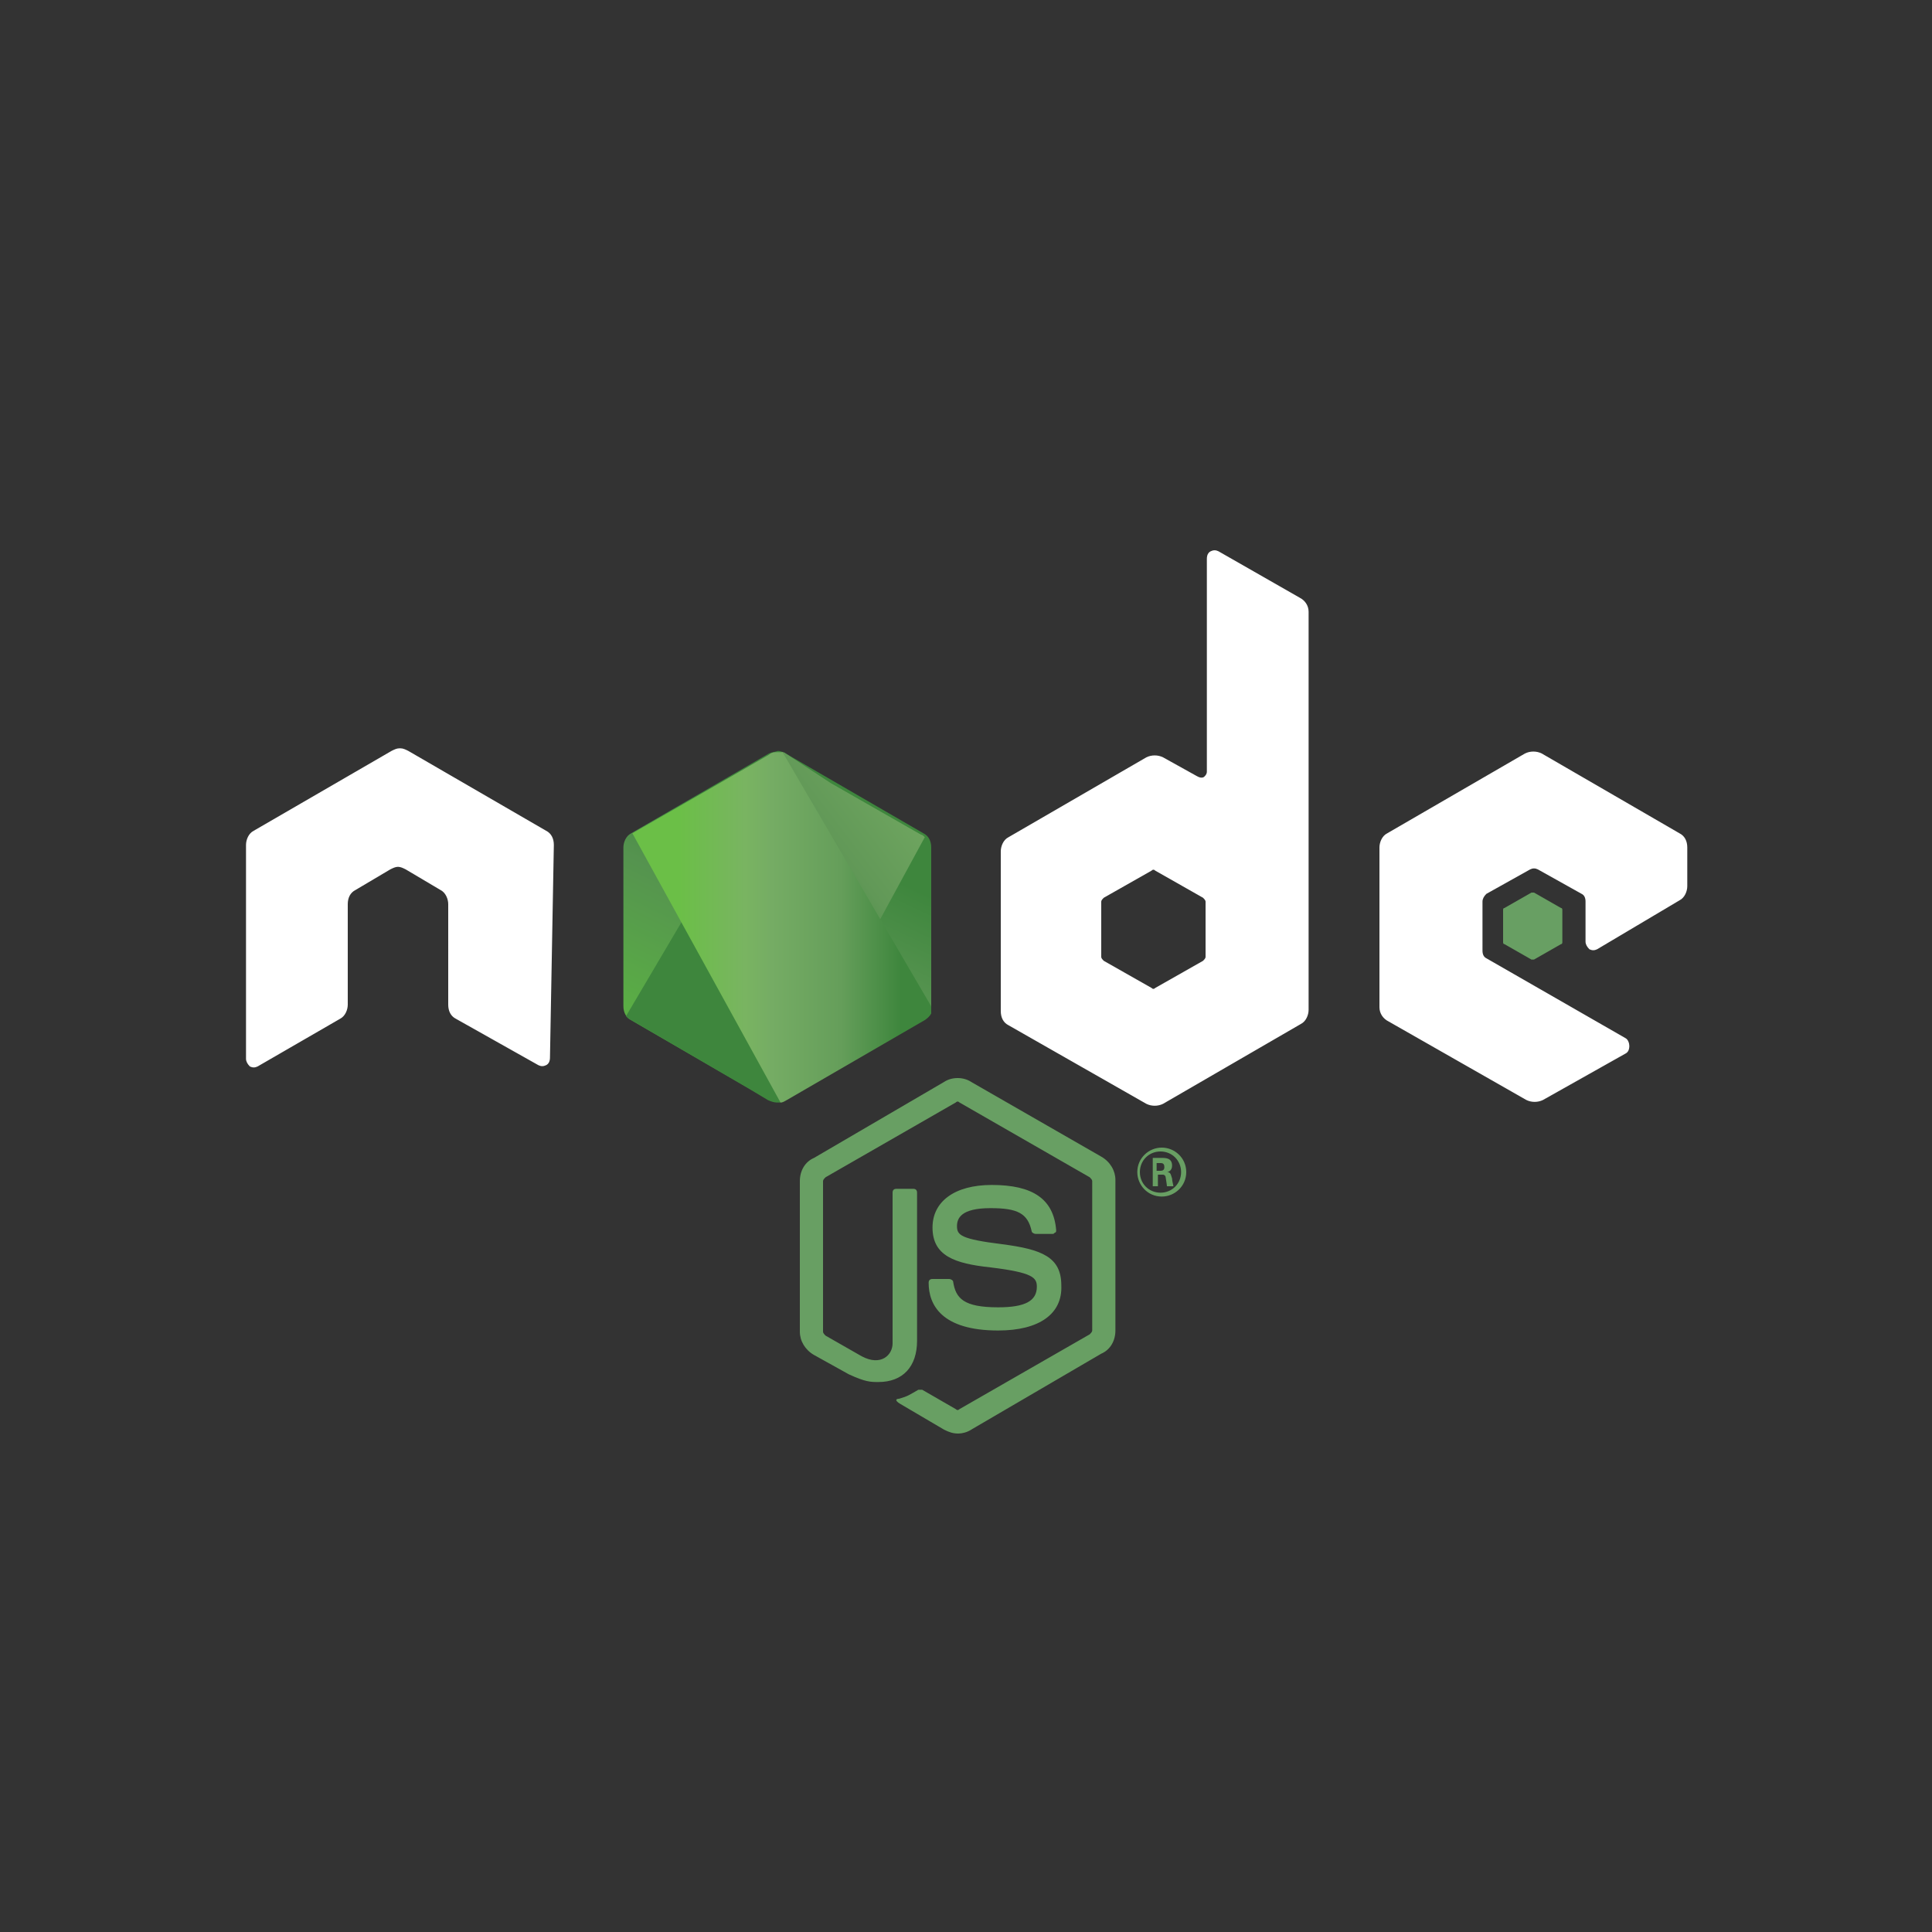 <?xml version="1.0" encoding="utf-8"?>
<!-- Generator: Adobe Illustrator 24.2.0, SVG Export Plug-In . SVG Version: 6.00 Build 0)  -->
<svg version="1.1" id="Layer_1" xmlns="http://www.w3.org/2000/svg" xmlns:xlink="http://www.w3.org/1999/xlink" x="0px" y="0px"
	 viewBox="0 0 150 150" style="enable-background:new 0 0 150 150;" xml:space="preserve">
<rect x="0" y="0" width="150" height="150" fill="#333333" stroke="none"/>
<style type="text/css">
	.st0{fill:#689F63;}
	.st1{fill:#FFFFFF;}
	.st2{clip-path:url(#SVGID_2_);fill:url(#SVGID_3_);}
	.st3{clip-path:url(#SVGID_5_);fill:url(#SVGID_6_);}
	.st4{clip-path:url(#SVGID_8_);fill:url(#SVGID_9_);}
</style>
<g>
	<path class="st0" d="M74.4,111.3c-0.4,0-0.7-0.1-1.1-0.3l-3.4-2c-0.5-0.3-0.3-0.4-0.1-0.4c0.7-0.2,0.8-0.3,1.5-0.7
		c0.1,0,0.2,0,0.3,0l2.6,1.5c0.1,0.1,0.2,0.1,0.3,0l10.1-5.8c0.1-0.1,0.2-0.2,0.2-0.3V91.7c0-0.1-0.1-0.2-0.2-0.3l-10.1-5.8
		c-0.1-0.1-0.2-0.1-0.3,0l-10.1,5.8c-0.1,0.1-0.2,0.2-0.2,0.3v11.7c0,0.1,0.1,0.2,0.2,0.3l2.8,1.6c1.5,0.8,2.4-0.1,2.4-1V92.6
		c0-0.2,0.1-0.3,0.3-0.3h1.3c0.2,0,0.3,0.1,0.3,0.3v11.5c0,2-1.1,3.2-3,3.2c-0.6,0-1,0-2.3-0.6l-2.7-1.5c-0.7-0.4-1.1-1.1-1.1-1.8
		V91.7c0-0.8,0.4-1.5,1.1-1.8L73.3,84c0.6-0.4,1.5-0.4,2.1,0l10.1,5.8c0.7,0.4,1.1,1.1,1.1,1.8v11.7c0,0.8-0.4,1.5-1.1,1.8L75.4,111
		C75.1,111.2,74.7,111.3,74.4,111.3"/>
	<path class="st0" d="M77.5,103.3c-4.4,0-5.4-2-5.4-3.7c0-0.2,0.1-0.3,0.3-0.3h1.3c0.1,0,0.3,0.1,0.3,0.2c0.2,1.3,0.8,2,3.5,2
		c2.1,0,3-0.5,3-1.6c0-0.7-0.3-1.1-3.6-1.5c-2.8-0.3-4.5-0.9-4.5-3.1c0-2,1.7-3.3,4.6-3.3c3.2,0,4.8,1.1,5,3.5c0,0.1,0,0.2-0.1,0.2
		c-0.1,0.1-0.1,0.1-0.2,0.1h-1.3c-0.1,0-0.3-0.1-0.3-0.2c-0.3-1.4-1.1-1.8-3.2-1.8c-2.3,0-2.6,0.8-2.6,1.4c0,0.7,0.3,1,3.5,1.4
		c3.1,0.4,4.6,1,4.6,3.2C82.5,102,80.7,103.3,77.5,103.3 M89.8,90.9h0.3c0.3,0,0.3-0.2,0.3-0.3c0-0.3-0.2-0.3-0.3-0.3h-0.3
		L89.8,90.9z M89.4,89.9h0.8c0.3,0,0.8,0,0.8,0.6c0,0.4-0.3,0.5-0.4,0.5c0.3,0,0.3,0.2,0.4,0.5c0,0.2,0.1,0.5,0.1,0.6h-0.5
		c0-0.1-0.1-0.7-0.1-0.7c0-0.1-0.1-0.2-0.2-0.2h-0.4v0.9h-0.4V89.9z M88.5,91c0,0.9,0.7,1.6,1.6,1.6c0.9,0,1.6-0.7,1.6-1.6
		c0-0.9-0.7-1.6-1.6-1.6C89.2,89.4,88.5,90.1,88.5,91 M92.1,91c0,1.1-0.9,1.9-1.9,1.9c-1.1,0-1.9-0.9-1.9-1.9c0-1.1,0.9-1.9,1.9-1.9
		C91.2,89.1,92.1,89.9,92.1,91"/>
	<path class="st1" d="M43,65.6c0-0.5-0.2-0.9-0.6-1.1l-10.7-6.2c-0.2-0.1-0.4-0.2-0.6-0.2H31c-0.2,0-0.4,0.1-0.6,0.2l-10.7,6.2
		c-0.4,0.2-0.6,0.7-0.6,1.1l0,16.6c0,0.2,0.1,0.4,0.3,0.6c0.2,0.1,0.4,0.1,0.6,0l6.4-3.7c0.4-0.2,0.6-0.7,0.6-1.1v-7.8
		c0-0.5,0.2-0.9,0.6-1.1l2.7-1.6c0.2-0.1,0.4-0.2,0.6-0.2c0.2,0,0.4,0.1,0.6,0.2l2.7,1.6c0.4,0.2,0.6,0.7,0.6,1.1V78
		c0,0.5,0.2,0.9,0.6,1.1l6.4,3.6c0.2,0.1,0.4,0.1,0.6,0c0.2-0.1,0.3-0.3,0.3-0.6L43,65.6z M93.6,74.3c0,0.1-0.1,0.2-0.2,0.3
		l-3.7,2.1c-0.1,0.1-0.2,0.1-0.3,0l-3.7-2.1c-0.1-0.1-0.2-0.2-0.2-0.3V70c0-0.1,0.1-0.2,0.2-0.3l3.7-2.1c0.1-0.1,0.2-0.1,0.3,0
		l3.7,2.1c0.1,0.1,0.2,0.2,0.2,0.3L93.6,74.3z M94.6,42.8c-0.2-0.1-0.4-0.1-0.6,0c-0.2,0.1-0.3,0.3-0.3,0.6v16.5
		c0,0.2-0.1,0.3-0.2,0.4c-0.1,0.1-0.3,0.1-0.5,0l-2.7-1.5c-0.4-0.2-0.9-0.2-1.3,0l-10.7,6.2c-0.4,0.2-0.6,0.7-0.6,1.1v12.4
		c0,0.5,0.2,0.9,0.6,1.1L89,85.7c0.4,0.2,0.9,0.2,1.3,0l10.7-6.2c0.4-0.2,0.6-0.7,0.6-1.1V47.5c0-0.5-0.3-0.9-0.7-1.1L94.6,42.8z
		 M130.4,69.9c0.4-0.2,0.6-0.7,0.6-1.1v-3c0-0.5-0.2-0.9-0.6-1.1l-10.7-6.2c-0.4-0.2-0.9-0.2-1.3,0l-10.7,6.2
		c-0.4,0.2-0.6,0.7-0.6,1.1v12.4c0,0.5,0.3,0.9,0.7,1.1l10.7,6.1c0.4,0.2,0.9,0.2,1.3,0l6.4-3.6c0.2-0.1,0.3-0.3,0.3-0.6
		c0-0.2-0.1-0.5-0.3-0.6l-10.8-6.2c-0.2-0.1-0.3-0.3-0.3-0.6V70c0-0.2,0.1-0.4,0.3-0.6l3.4-1.9c0.2-0.1,0.4-0.1,0.6,0l3.4,1.9
		c0.2,0.1,0.3,0.3,0.3,0.6v3.1c0,0.2,0.1,0.4,0.3,0.6c0.2,0.1,0.4,0.1,0.6,0L130.4,69.9z"/>
	<path class="st0" d="M118.9,69.3c0.1,0,0.2,0,0.2,0l2.1,1.2c0.1,0,0.1,0.1,0.1,0.2v2.4c0,0.1,0,0.2-0.1,0.2l-2.1,1.2
		c-0.1,0-0.2,0-0.2,0l-2.1-1.2c-0.1,0-0.1-0.1-0.1-0.2v-2.4c0-0.1,0-0.2,0.1-0.2L118.9,69.3z"/>
	<g>
		<defs>
			<path id="SVGID_1_" d="M59.7,58.5L49,64.7c-0.4,0.2-0.6,0.7-0.6,1.1v12.3c0,0.5,0.2,0.9,0.6,1.1l10.7,6.2c0.4,0.2,0.9,0.2,1.3,0
				l10.7-6.2c0.4-0.2,0.6-0.7,0.6-1.1V65.8c0-0.5-0.2-0.9-0.6-1.1L61,58.5c-0.2-0.1-0.4-0.2-0.6-0.2C60.1,58.4,59.9,58.4,59.7,58.5"
				/>
		</defs>
		<clipPath id="SVGID_2_">
			<use xlink:href="#SVGID_1_"  style="overflow:visible;"/>
		</clipPath>
		
			<linearGradient id="SVGID_3_" gradientUnits="userSpaceOnUse" x1="-174.423" y1="-175.24" x2="-174.233" y2="-175.24" gradientTransform="matrix(-81.162 165.57 -165.57 -81.162 -43102.922 14712.606)">
			<stop  offset="0" style="stop-color:#3E863D"/>
			<stop  offset="0.3" style="stop-color:#3E863D"/>
			<stop  offset="0.5" style="stop-color:#55934F"/>
			<stop  offset="0.8" style="stop-color:#5AAD45"/>
			<stop  offset="1" style="stop-color:#5AAD45"/>
		</linearGradient>
		<polygon class="st2" points="83.1,63.7 53,48.9 37.6,80.4 67.7,95.1 		"/>
	</g>
	<g>
		<defs>
			<path id="SVGID_4_" d="M48.6,78.9c0.1,0.1,0.2,0.2,0.4,0.3l9.1,5.3l1.5,0.9c0.2,0.1,0.5,0.2,0.7,0.2c0.1,0,0.2,0,0.3,0l11.2-20.6
				c-0.1-0.1-0.2-0.2-0.3-0.2l-7-4L61,58.5c-0.1-0.1-0.2-0.1-0.3-0.1L48.6,78.9z"/>
		</defs>
		<clipPath id="SVGID_5_">
			<use xlink:href="#SVGID_4_"  style="overflow:visible;"/>
		</clipPath>
		
			<linearGradient id="SVGID_6_" gradientUnits="userSpaceOnUse" x1="-174.633" y1="-174.702" x2="-174.443" y2="-174.702" gradientTransform="matrix(147.809 -109.213 109.213 147.809 44938.285 6832.604)">
			<stop  offset="0" style="stop-color:#3E863D"/>
			<stop  offset="0.57" style="stop-color:#3E863D"/>
			<stop  offset="0.72" style="stop-color:#619857"/>
			<stop  offset="1" style="stop-color:#76AC64"/>
		</linearGradient>
		<polygon class="st3" points="35.7,68 56.9,96.7 84.9,76 63.7,47.3 		"/>
	</g>
	<g>
		<defs>
			<path id="SVGID_7_" d="M60.2,58.4c-0.2,0-0.4,0.1-0.5,0.2l-10.6,6.1l11.5,20.9c0.2,0,0.3-0.1,0.5-0.2l10.7-6.2
				c0.3-0.2,0.6-0.5,0.6-0.9l-11.7-20c-0.1,0-0.2,0-0.3,0C60.3,58.4,60.2,58.4,60.2,58.4"/>
		</defs>
		<clipPath id="SVGID_8_">
			<use xlink:href="#SVGID_7_"  style="overflow:visible;"/>
		</clipPath>
		
			<linearGradient id="SVGID_9_" gradientUnits="userSpaceOnUse" x1="-174.391" y1="-174.607" x2="-174.201" y2="-174.607" gradientTransform="matrix(122.244 0 0 122.244 21367.211 21416.627)">
			<stop  offset="0" style="stop-color:#6BBF47"/>
			<stop  offset="0.16" style="stop-color:#6BBF47"/>
			<stop  offset="0.38" style="stop-color:#79B461"/>
			<stop  offset="0.47" style="stop-color:#75AC64"/>
			<stop  offset="0.7" style="stop-color:#659E5A"/>
			<stop  offset="0.9" style="stop-color:#3E863D"/>
			<stop  offset="1" style="stop-color:#3E863D"/>
		</linearGradient>
		<rect x="49.1" y="58.4" class="st4" width="23.2" height="27.2"/>
	</g>
</g>
</svg>
